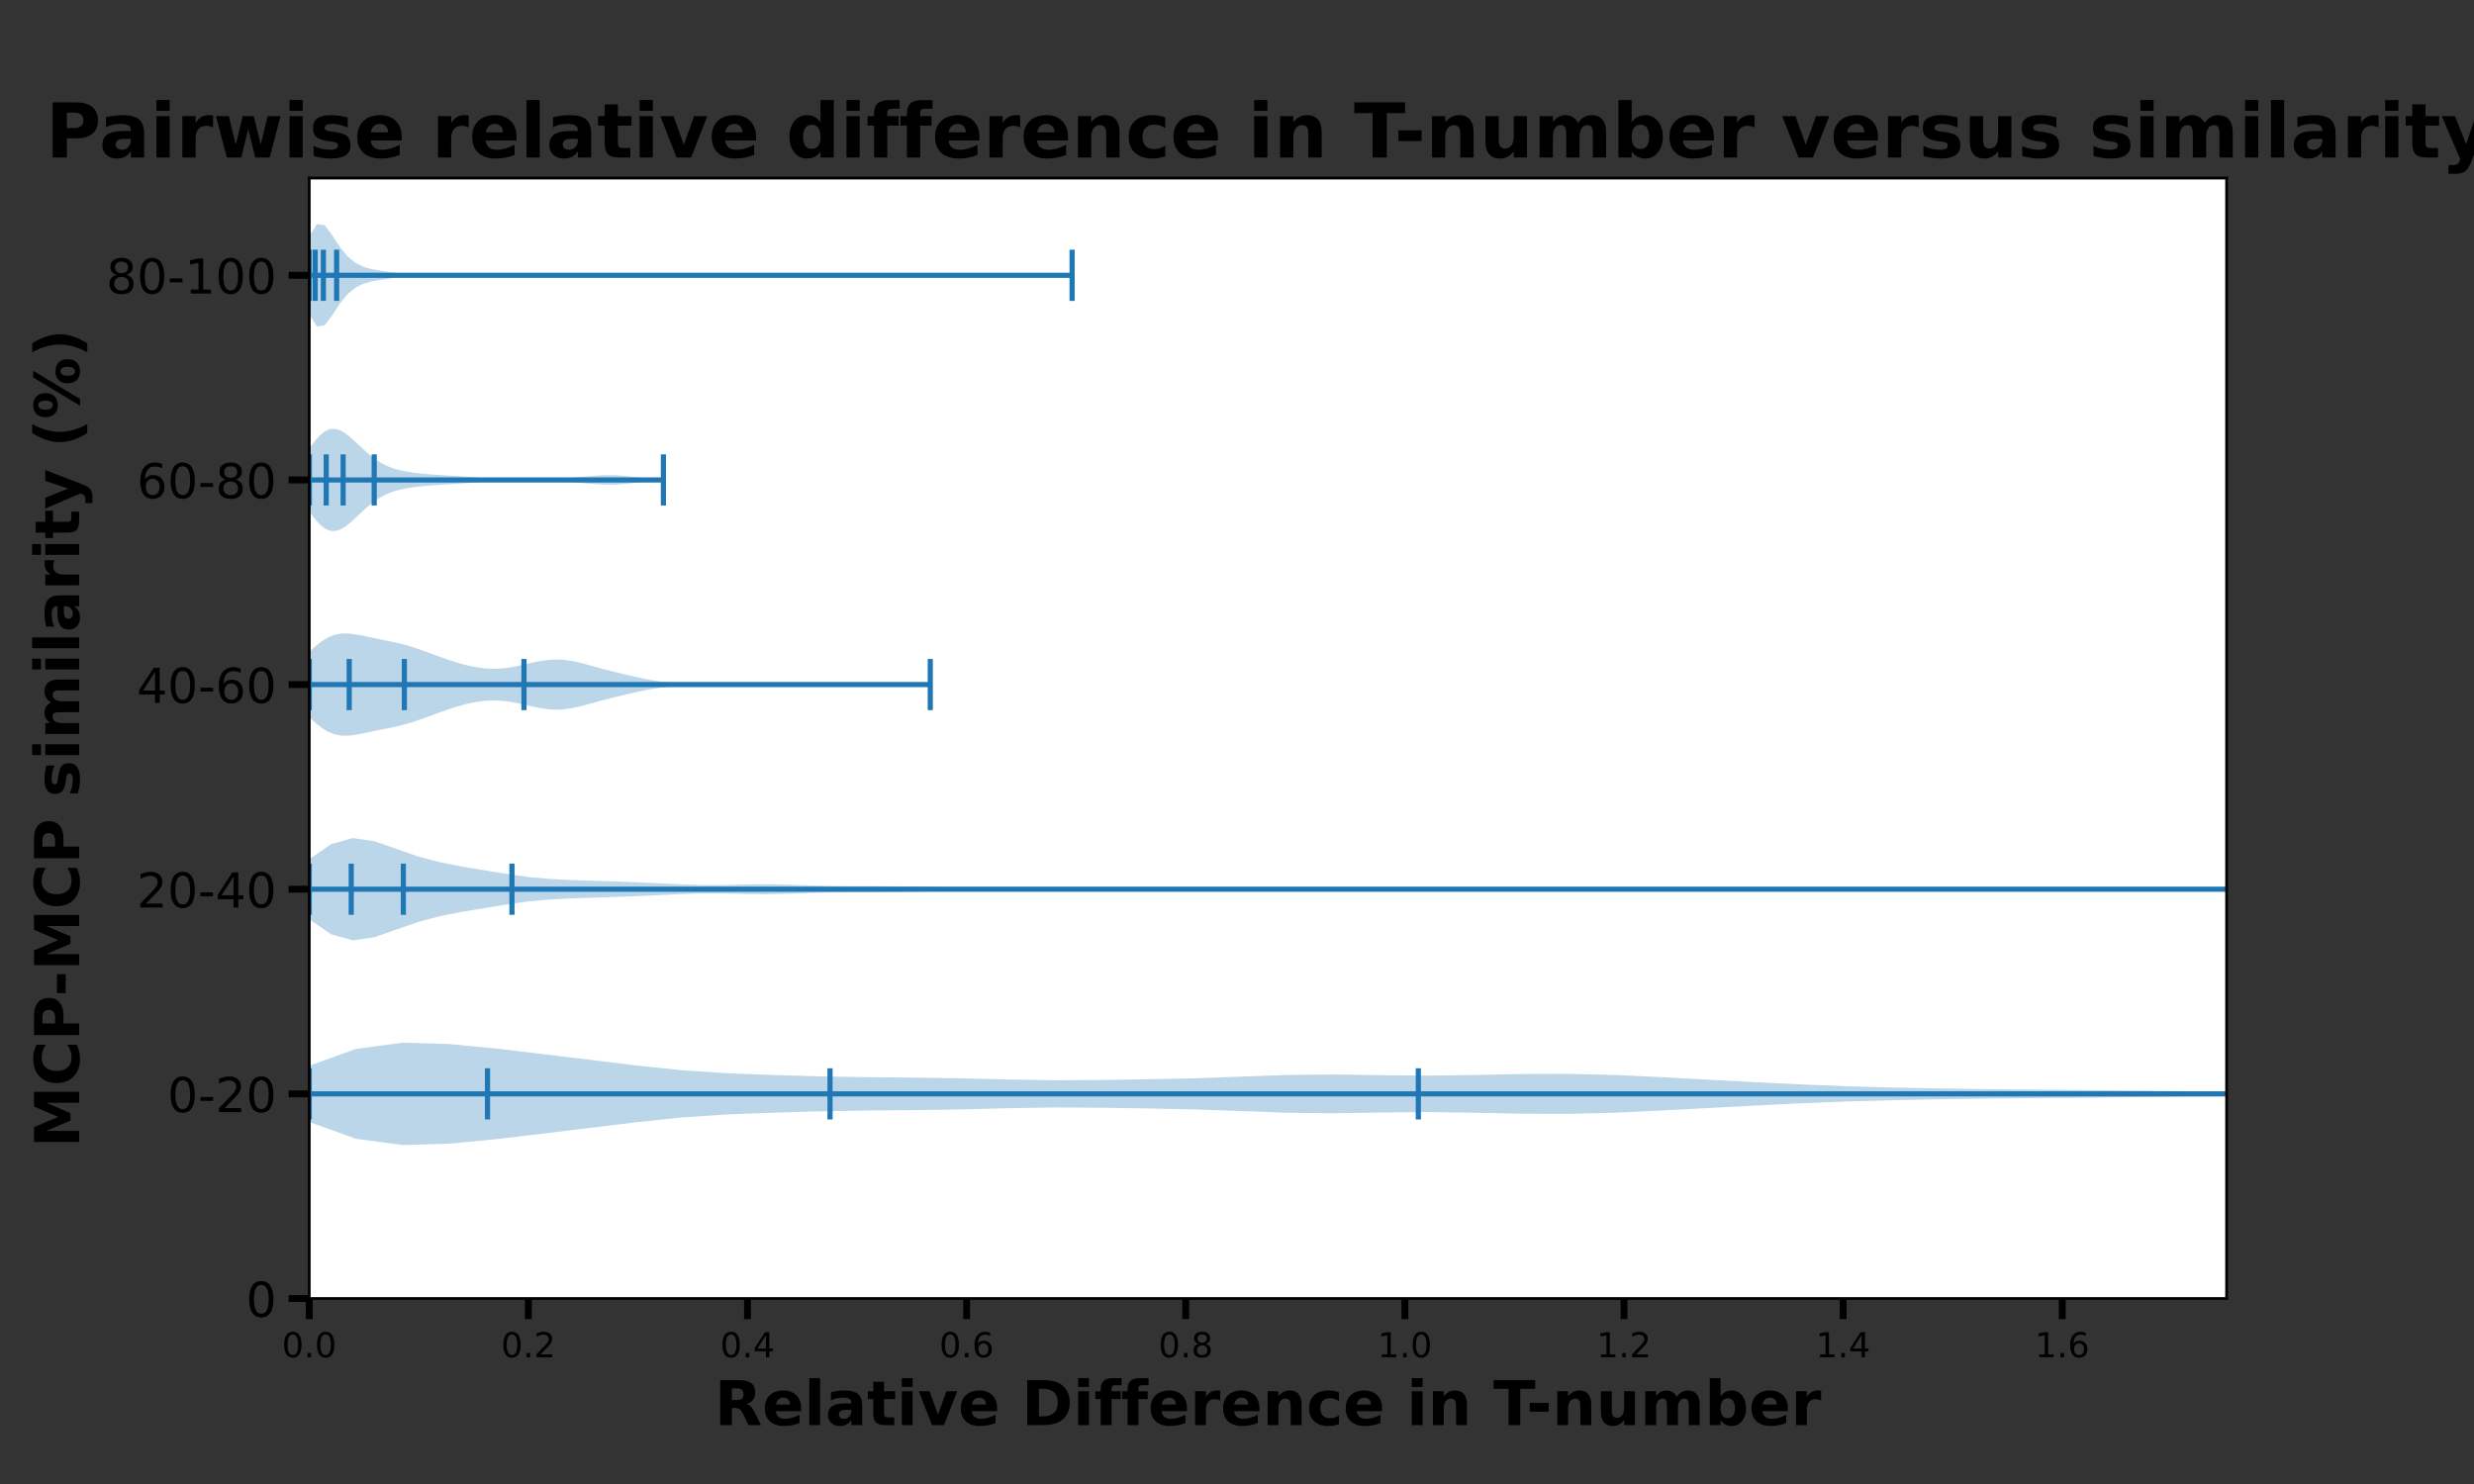 <?xml version="1.0" encoding="utf-8" standalone="no"?>
<!DOCTYPE svg PUBLIC "-//W3C//DTD SVG 1.1//EN"
  "http://www.w3.org/Graphics/SVG/1.1/DTD/svg11.dtd">
<!-- Created with matplotlib (https://matplotlib.org/) -->
<svg height="432pt" version="1.1" viewBox="0 0 720 432" width="720pt" xmlns="http://www.w3.org/2000/svg" xmlns:xlink="http://www.w3.org/1999/xlink">
 <rect x="0" y="0" width="720" height="432" fill="#333333" stroke="none"/>
 <defs>
  <style type="text/css">*{stroke-linecap:butt;stroke-linejoin:round;}</style>
 </defs>
 <g id="figure_1">
  <g id="patch_1">
   <path d="M 0 432 
L 720 432 
L 720 0 
L 0 0 
z
" style="fill:none;"/>
  </g>
  <g id="axes_1">
   <g id="patch_2">
    <path d="M 90 378 
L 648 378 
L 648 51.84 
L 90 51.84 
z
" style="fill:#ffffff;"/>
   </g>
   <g id="PolyCollection_1">
    <path clip-path="url(#p2b29852a5b)" d="M 90 310.245 
L 90 326.61 
L 103.574 331.499 
L 117.149 333.321 
L 130.723 332.931 
L 144.298 331.628 
L 157.872 330.018 
L 171.447 328.371 
L 185.021 326.706 
L 198.596 325.283 
L 212.17 324.392 
L 225.744 323.889 
L 239.319 323.501 
L 252.893 323.271 
L 266.468 323.159 
L 280.042 322.948 
L 293.617 322.601 
L 307.191 322.383 
L 320.766 322.468 
L 334.34 322.678 
L 347.914 322.967 
L 361.489 323.453 
L 375.063 323.941 
L 388.638 324.068 
L 402.212 323.854 
L 415.787 323.733 
L 429.361 323.933 
L 442.936 324.206 
L 456.51 324.243 
L 470.085 323.916 
L 483.659 323.286 
L 497.233 322.546 
L 510.808 321.833 
L 524.382 321.167 
L 537.957 320.626 
L 551.531 320.255 
L 565.106 319.993 
L 578.68 319.796 
L 592.255 319.661 
L 605.829 319.554 
L 619.403 319.409 
L 632.978 319.245 
L 646.552 319.119 
L 660.127 319.022 
L 673.701 318.924 
L 687.276 318.832 
L 700.85 318.773 
L 714.425 318.748 
L 727.999 318.731 
L 741.573 318.73 
L 755.148 318.761 
L 768.722 318.796 
L 782.297 318.806 
L 795.871 318.797 
L 809.446 318.783 
L 823.02 318.76 
L 836.595 318.719 
L 850.169 318.655 
L 863.743 318.585 
L 877.318 318.534 
L 890.892 318.506 
L 904.467 318.488 
L 918.041 318.469 
L 931.616 318.455 
L 945.19 318.452 
L 958.765 318.455 
L 972.339 318.461 
L 985.913 318.467 
L 999.488 318.469 
L 1013.062 318.467 
L 1026.637 318.461 
L 1040.211 318.457 
L 1053.786 318.458 
L 1067.36 318.456 
L 1080.935 318.45 
L 1094.509 318.441 
L 1108.084 318.434 
L 1121.658 318.432 
L 1135.232 318.432 
L 1148.807 318.432 
L 1162.381 318.431 
L 1175.956 318.43 
L 1189.53 318.429 
L 1203.105 318.428 
L 1216.679 318.429 
L 1230.254 318.43 
L 1243.828 318.431 
L 1257.402 318.429 
L 1270.977 318.428 
L 1284.551 318.428 
L 1298.126 318.429 
L 1311.7 318.431 
L 1325.275 318.434 
L 1338.849 318.437 
L 1352.424 318.436 
L 1365.998 318.434 
L 1379.572 318.431 
L 1393.147 318.43 
L 1406.721 318.429 
L 1420.296 318.429 
L 1433.87 318.429 
L 1433.87 318.426 
L 1433.87 318.426 
L 1420.296 318.426 
L 1406.721 318.426 
L 1393.147 318.425 
L 1379.572 318.423 
L 1365.998 318.421 
L 1352.424 318.419 
L 1338.849 318.418 
L 1325.275 318.42 
L 1311.7 318.424 
L 1298.126 318.426 
L 1284.551 318.427 
L 1270.977 318.427 
L 1257.402 318.426 
L 1243.828 318.424 
L 1230.254 318.425 
L 1216.679 318.426 
L 1203.105 318.426 
L 1189.53 318.426 
L 1175.956 318.425 
L 1162.381 318.423 
L 1148.807 318.423 
L 1135.232 318.423 
L 1121.658 318.423 
L 1108.084 318.42 
L 1094.509 318.414 
L 1080.935 318.405 
L 1067.36 318.399 
L 1053.786 318.397 
L 1040.211 318.398 
L 1026.637 318.394 
L 1013.062 318.388 
L 999.488 318.386 
L 985.913 318.388 
L 972.339 318.393 
L 958.765 318.4 
L 945.19 318.403 
L 931.616 318.4 
L 918.041 318.386 
L 904.467 318.367 
L 890.892 318.349 
L 877.318 318.321 
L 863.743 318.27 
L 850.169 318.2 
L 836.595 318.136 
L 823.02 318.094 
L 809.446 318.071 
L 795.871 318.058 
L 782.297 318.048 
L 768.722 318.059 
L 755.148 318.094 
L 741.573 318.125 
L 727.999 318.124 
L 714.425 318.107 
L 700.85 318.082 
L 687.276 318.023 
L 673.701 317.931 
L 660.127 317.833 
L 646.552 317.736 
L 632.978 317.61 
L 619.403 317.446 
L 605.829 317.301 
L 592.255 317.194 
L 578.68 317.059 
L 565.106 316.861 
L 551.531 316.6 
L 537.957 316.229 
L 524.382 315.688 
L 510.808 315.021 
L 497.233 314.309 
L 483.659 313.569 
L 470.085 312.939 
L 456.51 312.612 
L 442.936 312.649 
L 429.361 312.922 
L 415.787 313.121 
L 402.212 313.001 
L 388.638 312.787 
L 375.063 312.914 
L 361.489 313.402 
L 347.914 313.888 
L 334.34 314.177 
L 320.766 314.387 
L 307.191 314.472 
L 293.617 314.254 
L 280.042 313.907 
L 266.468 313.696 
L 252.893 313.584 
L 239.319 313.354 
L 225.744 312.965 
L 212.17 312.462 
L 198.596 311.572 
L 185.021 310.148 
L 171.447 308.484 
L 157.872 306.837 
L 144.298 305.227 
L 130.723 303.924 
L 117.149 303.534 
L 103.574 305.356 
L 90 310.245 
z
" style="fill:#1f77b4;fill-opacity:0.3;"/>
   </g>
   <g id="PolyCollection_2">
    <path clip-path="url(#p2b29852a5b)" d="M 90 250.112 
L 90 267.598 
L 96.348 271.965 
L 102.696 273.748 
L 109.044 272.804 
L 115.392 270.581 
L 121.74 268.374 
L 128.088 266.684 
L 134.436 265.449 
L 140.784 264.386 
L 147.133 263.344 
L 153.481 262.448 
L 159.829 261.857 
L 166.177 261.534 
L 172.525 261.322 
L 178.873 261.112 
L 185.221 260.872 
L 191.569 260.59 
L 197.917 260.282 
L 204.265 260.064 
L 210.613 260.075 
L 216.961 260.245 
L 223.309 260.313 
L 229.657 260.163 
L 236.005 259.939 
L 242.353 259.8 
L 248.702 259.757 
L 255.05 259.745 
L 261.398 259.688 
L 267.746 259.544 
L 274.094 259.37 
L 280.442 259.233 
L 286.79 259.13 
L 293.138 259.048 
L 299.486 258.994 
L 305.834 258.973 
L 312.182 258.984 
L 318.53 259.012 
L 324.878 259.028 
L 331.226 259.017 
L 337.574 258.999 
L 343.922 258.992 
L 350.27 258.992 
L 356.619 258.978 
L 362.967 258.949 
L 369.315 258.919 
L 375.663 258.899 
L 382.011 258.887 
L 388.359 258.877 
L 394.707 258.872 
L 401.055 258.876 
L 407.403 258.879 
L 413.751 258.876 
L 420.099 258.87 
L 426.447 258.869 
L 432.795 258.874 
L 439.143 258.876 
L 445.491 258.87 
L 451.839 258.862 
L 458.187 258.857 
L 464.536 258.855 
L 470.884 258.855 
L 477.232 258.855 
L 483.58 258.855 
L 489.928 258.855 
L 496.276 258.855 
L 502.624 258.855 
L 508.972 258.856 
L 515.32 258.858 
L 521.668 258.86 
L 528.016 258.86 
L 534.364 258.857 
L 540.712 258.856 
L 547.06 258.855 
L 553.408 258.855 
L 559.756 258.855 
L 566.105 258.855 
L 572.453 258.855 
L 578.801 258.855 
L 585.149 258.856 
L 591.497 258.859 
L 597.845 258.867 
L 604.193 258.874 
L 610.541 258.874 
L 616.889 258.868 
L 623.237 258.86 
L 629.585 258.856 
L 635.933 258.855 
L 642.281 258.855 
L 648.629 258.855 
L 654.977 258.855 
L 661.325 258.855 
L 667.673 258.855 
L 674.022 258.855 
L 680.37 258.855 
L 686.718 258.855 
L 693.066 258.855 
L 699.414 258.855 
L 705.762 258.857 
L 712.11 258.859 
L 718.458 258.86 
L 718.458 258.849 
L 718.458 258.849 
L 712.11 258.851 
L 705.762 258.853 
L 699.414 258.854 
L 693.066 258.855 
L 686.718 258.855 
L 680.37 258.855 
L 674.022 258.855 
L 667.673 258.855 
L 661.325 258.855 
L 654.977 258.855 
L 648.629 258.855 
L 642.281 258.855 
L 635.933 258.855 
L 629.585 258.853 
L 623.237 258.849 
L 616.889 258.842 
L 610.541 258.836 
L 604.193 258.836 
L 597.845 258.843 
L 591.497 258.85 
L 585.149 258.854 
L 578.801 258.855 
L 572.453 258.855 
L 566.105 258.855 
L 559.756 258.855 
L 553.408 258.855 
L 547.06 258.855 
L 540.712 258.854 
L 534.364 258.852 
L 528.016 258.85 
L 521.668 258.849 
L 515.32 258.851 
L 508.972 258.853 
L 502.624 258.854 
L 496.276 258.855 
L 489.928 258.855 
L 483.58 258.855 
L 477.232 258.855 
L 470.884 258.855 
L 464.536 258.854 
L 458.187 258.853 
L 451.839 258.848 
L 445.491 258.84 
L 439.143 258.834 
L 432.795 258.836 
L 426.447 258.84 
L 420.099 258.839 
L 413.751 258.833 
L 407.403 258.83 
L 401.055 258.834 
L 394.707 258.837 
L 388.359 258.832 
L 382.011 258.823 
L 375.663 258.81 
L 369.315 258.79 
L 362.967 258.761 
L 356.619 258.731 
L 350.27 258.717 
L 343.922 258.717 
L 337.574 258.711 
L 331.226 258.692 
L 324.878 258.682 
L 318.53 258.697 
L 312.182 258.725 
L 305.834 258.737 
L 299.486 258.715 
L 293.138 258.661 
L 286.79 258.58 
L 280.442 258.476 
L 274.094 258.34 
L 267.746 258.165 
L 261.398 258.022 
L 255.05 257.965 
L 248.702 257.952 
L 242.353 257.91 
L 236.005 257.771 
L 229.657 257.547 
L 223.309 257.396 
L 216.961 257.465 
L 210.613 257.634 
L 204.265 257.645 
L 197.917 257.427 
L 191.569 257.119 
L 185.221 256.838 
L 178.873 256.598 
L 172.525 256.388 
L 166.177 256.175 
L 159.829 255.853 
L 153.481 255.261 
L 147.133 254.365 
L 140.784 253.324 
L 134.436 252.261 
L 128.088 251.025 
L 121.74 249.336 
L 115.392 247.128 
L 109.044 244.905 
L 102.696 243.962 
L 96.348 245.745 
L 90 250.112 
z
" style="fill:#1f77b4;fill-opacity:0.3;"/>
   </g>
   <g id="PolyCollection_3">
    <path clip-path="url(#p2b29852a5b)" d="M 90.017 189.779 
L 90.017 208.785 
L 91.843 210.469 
L 93.668 211.913 
L 95.494 213.021 
L 97.319 213.752 
L 99.144 214.118 
L 100.97 214.175 
L 102.795 214.007 
L 104.621 213.699 
L 106.446 213.326 
L 108.272 212.938 
L 110.097 212.56 
L 111.922 212.192 
L 113.748 211.817 
L 115.573 211.414 
L 117.399 210.96 
L 119.224 210.446 
L 121.05 209.871 
L 122.875 209.245 
L 124.7 208.586 
L 126.526 207.913 
L 128.351 207.246 
L 130.177 206.602 
L 132.002 205.998 
L 133.828 205.447 
L 135.653 204.961 
L 137.479 204.552 
L 139.304 204.23 
L 141.129 204.009 
L 142.955 203.9 
L 144.78 203.91 
L 146.606 204.042 
L 148.431 204.285 
L 150.257 204.62 
L 152.082 205.017 
L 153.907 205.437 
L 155.733 205.839 
L 157.558 206.183 
L 159.384 206.433 
L 161.209 206.561 
L 163.035 206.548 
L 164.86 206.391 
L 166.685 206.101 
L 168.511 205.704 
L 170.336 205.236 
L 172.162 204.733 
L 173.987 204.228 
L 175.813 203.739 
L 177.638 203.27 
L 179.463 202.82 
L 181.289 202.381 
L 183.114 201.951 
L 184.94 201.534 
L 186.765 201.139 
L 188.591 200.778 
L 190.416 200.461 
L 192.241 200.193 
L 194.067 199.977 
L 195.892 199.807 
L 197.718 199.677 
L 199.543 199.579 
L 201.369 199.506 
L 203.194 199.45 
L 205.019 199.408 
L 206.845 199.374 
L 208.67 199.348 
L 210.496 199.328 
L 212.321 199.314 
L 214.147 199.305 
L 215.972 199.302 
L 217.797 199.306 
L 219.623 199.316 
L 221.448 199.334 
L 223.274 199.362 
L 225.099 199.398 
L 226.925 199.443 
L 228.75 199.495 
L 230.575 199.548 
L 232.401 199.6 
L 234.226 199.646 
L 236.052 199.681 
L 237.877 199.704 
L 239.703 199.712 
L 241.528 199.706 
L 243.353 199.685 
L 245.179 199.652 
L 247.004 199.611 
L 248.83 199.563 
L 250.655 199.514 
L 252.481 199.468 
L 254.306 199.428 
L 256.132 199.396 
L 257.957 199.372 
L 259.782 199.356 
L 261.608 199.347 
L 263.433 199.341 
L 265.259 199.337 
L 267.084 199.334 
L 268.91 199.33 
L 270.735 199.326 
L 270.735 199.238 
L 270.735 199.238 
L 268.91 199.234 
L 267.084 199.231 
L 265.259 199.228 
L 263.433 199.224 
L 261.608 199.218 
L 259.782 199.208 
L 257.957 199.192 
L 256.132 199.169 
L 254.306 199.137 
L 252.481 199.097 
L 250.655 199.05 
L 248.83 199.001 
L 247.004 198.954 
L 245.179 198.912 
L 243.353 198.879 
L 241.528 198.859 
L 239.703 198.852 
L 237.877 198.86 
L 236.052 198.883 
L 234.226 198.918 
L 232.401 198.964 
L 230.575 199.016 
L 228.75 199.07 
L 226.925 199.121 
L 225.099 199.166 
L 223.274 199.203 
L 221.448 199.23 
L 219.623 199.248 
L 217.797 199.259 
L 215.972 199.262 
L 214.147 199.259 
L 212.321 199.251 
L 210.496 199.236 
L 208.67 199.217 
L 206.845 199.19 
L 205.019 199.157 
L 203.194 199.114 
L 201.369 199.059 
L 199.543 198.985 
L 197.718 198.888 
L 195.892 198.758 
L 194.067 198.588 
L 192.241 198.371 
L 190.416 198.104 
L 188.591 197.787 
L 186.765 197.426 
L 184.94 197.031 
L 183.114 196.614 
L 181.289 196.184 
L 179.463 195.745 
L 177.638 195.294 
L 175.813 194.826 
L 173.987 194.336 
L 172.162 193.831 
L 170.336 193.329 
L 168.511 192.86 
L 166.685 192.463 
L 164.86 192.173 
L 163.035 192.016 
L 161.209 192.003 
L 159.384 192.131 
L 157.558 192.381 
L 155.733 192.725 
L 153.907 193.127 
L 152.082 193.547 
L 150.257 193.944 
L 148.431 194.279 
L 146.606 194.523 
L 144.78 194.654 
L 142.955 194.664 
L 141.129 194.555 
L 139.304 194.334 
L 137.479 194.013 
L 135.653 193.603 
L 133.828 193.117 
L 132.002 192.566 
L 130.177 191.962 
L 128.351 191.319 
L 126.526 190.652 
L 124.7 189.978 
L 122.875 189.319 
L 121.05 188.693 
L 119.224 188.118 
L 117.399 187.604 
L 115.573 187.151 
L 113.748 186.747 
L 111.922 186.373 
L 110.097 186.004 
L 108.272 185.626 
L 106.446 185.238 
L 104.621 184.865 
L 102.795 184.557 
L 100.97 184.389 
L 99.144 184.447 
L 97.319 184.813 
L 95.494 185.543 
L 93.668 186.651 
L 91.843 188.095 
L 90.017 189.779 
z
" style="fill:#1f77b4;fill-opacity:0.3;"/>
   </g>
   <g id="PolyCollection_4">
    <path clip-path="url(#p2b29852a5b)" d="M 90.027 130.531 
L 90.027 148.889 
L 91.068 150.286 
L 92.108 151.577 
L 93.149 152.694 
L 94.19 153.583 
L 95.231 154.206 
L 96.272 154.545 
L 97.313 154.603 
L 98.353 154.395 
L 99.394 153.954 
L 100.435 153.319 
L 101.476 152.532 
L 102.517 151.64 
L 103.558 150.683 
L 104.598 149.7 
L 105.639 148.725 
L 106.68 147.785 
L 107.721 146.901 
L 108.762 146.087 
L 109.803 145.355 
L 110.843 144.709 
L 111.884 144.148 
L 112.925 143.668 
L 113.966 143.262 
L 115.007 142.921 
L 116.048 142.634 
L 117.088 142.392 
L 118.129 142.186 
L 119.17 142.009 
L 120.211 141.854 
L 121.252 141.719 
L 122.293 141.598 
L 123.333 141.492 
L 124.374 141.397 
L 125.415 141.313 
L 126.456 141.238 
L 127.497 141.171 
L 128.538 141.11 
L 129.578 141.052 
L 130.619 140.993 
L 131.66 140.932 
L 132.701 140.867 
L 133.742 140.795 
L 134.783 140.719 
L 135.823 140.639 
L 136.864 140.559 
L 137.905 140.48 
L 138.946 140.405 
L 139.987 140.336 
L 141.028 140.274 
L 142.068 140.219 
L 143.109 140.171 
L 144.15 140.129 
L 145.191 140.093 
L 146.232 140.061 
L 147.273 140.036 
L 148.313 140.015 
L 149.354 140 
L 150.395 139.99 
L 151.436 139.984 
L 152.477 139.981 
L 153.518 139.983 
L 154.558 139.987 
L 155.599 139.994 
L 156.64 140.005 
L 157.681 140.019 
L 158.722 140.04 
L 159.763 140.066 
L 160.803 140.099 
L 161.844 140.139 
L 162.885 140.186 
L 163.926 140.241 
L 164.967 140.302 
L 166.008 140.369 
L 167.048 140.441 
L 168.089 140.518 
L 169.13 140.599 
L 170.171 140.682 
L 171.212 140.766 
L 172.253 140.849 
L 173.293 140.927 
L 174.334 140.996 
L 175.375 141.052 
L 176.416 141.088 
L 177.457 141.102 
L 178.498 141.09 
L 179.538 141.051 
L 180.579 140.985 
L 181.62 140.898 
L 182.661 140.793 
L 183.702 140.679 
L 184.743 140.561 
L 185.783 140.446 
L 186.824 140.338 
L 187.865 140.241 
L 188.906 140.155 
L 189.947 140.08 
L 190.988 140.016 
L 192.028 139.96 
L 193.069 139.913 
L 193.069 139.506 
L 193.069 139.506 
L 192.028 139.459 
L 190.988 139.404 
L 189.947 139.339 
L 188.906 139.265 
L 187.865 139.179 
L 186.824 139.081 
L 185.783 138.973 
L 184.743 138.858 
L 183.702 138.74 
L 182.661 138.626 
L 181.62 138.522 
L 180.579 138.434 
L 179.538 138.369 
L 178.498 138.329 
L 177.457 138.317 
L 176.416 138.331 
L 175.375 138.368 
L 174.334 138.423 
L 173.293 138.492 
L 172.253 138.57 
L 171.212 138.653 
L 170.171 138.737 
L 169.13 138.821 
L 168.089 138.901 
L 167.048 138.978 
L 166.008 139.05 
L 164.967 139.117 
L 163.926 139.179 
L 162.885 139.233 
L 161.844 139.281 
L 160.803 139.321 
L 159.763 139.354 
L 158.722 139.38 
L 157.681 139.4 
L 156.64 139.415 
L 155.599 139.425 
L 154.558 139.432 
L 153.518 139.437 
L 152.477 139.438 
L 151.436 139.436 
L 150.395 139.43 
L 149.354 139.419 
L 148.313 139.404 
L 147.273 139.383 
L 146.232 139.358 
L 145.191 139.327 
L 144.15 139.29 
L 143.109 139.248 
L 142.068 139.2 
L 141.028 139.145 
L 139.987 139.083 
L 138.946 139.014 
L 137.905 138.939 
L 136.864 138.86 
L 135.823 138.78 
L 134.783 138.7 
L 133.742 138.624 
L 132.701 138.553 
L 131.66 138.487 
L 130.619 138.426 
L 129.578 138.368 
L 128.538 138.309 
L 127.497 138.248 
L 126.456 138.181 
L 125.415 138.106 
L 124.374 138.022 
L 123.333 137.928 
L 122.293 137.821 
L 121.252 137.701 
L 120.211 137.565 
L 119.17 137.411 
L 118.129 137.233 
L 117.088 137.027 
L 116.048 136.785 
L 115.007 136.499 
L 113.966 136.157 
L 112.925 135.751 
L 111.884 135.271 
L 110.843 134.71 
L 109.803 134.064 
L 108.762 133.332 
L 107.721 132.519 
L 106.68 131.634 
L 105.639 130.694 
L 104.598 129.719 
L 103.558 128.736 
L 102.517 127.78 
L 101.476 126.887 
L 100.435 126.1 
L 99.394 125.465 
L 98.353 125.024 
L 97.313 124.816 
L 96.272 124.874 
L 95.231 125.213 
L 94.19 125.837 
L 93.149 126.725 
L 92.108 127.842 
L 91.068 129.133 
L 90.027 130.531 
z
" style="fill:#1f77b4;fill-opacity:0.3;"/>
   </g>
   <g id="PolyCollection_5">
    <path clip-path="url(#p2b29852a5b)" d="M 90 68.743 
L 90 91.531 
L 92.243 95.03 
L 94.485 94.719 
L 96.728 91.711 
L 98.97 88.267 
L 101.213 85.573 
L 103.455 83.746 
L 105.698 82.617 
L 107.94 81.979 
L 110.183 81.574 
L 112.425 81.224 
L 114.668 80.897 
L 116.911 80.62 
L 119.153 80.421 
L 121.396 80.307 
L 123.638 80.253 
L 125.881 80.219 
L 128.123 80.19 
L 130.366 80.175 
L 132.608 80.178 
L 134.851 80.186 
L 137.094 80.184 
L 139.336 80.172 
L 141.579 80.156 
L 143.821 80.145 
L 146.064 80.139 
L 148.306 80.137 
L 150.549 80.137 
L 152.791 80.137 
L 155.034 80.137 
L 157.276 80.137 
L 159.519 80.137 
L 161.762 80.137 
L 164.004 80.137 
L 166.247 80.137 
L 168.489 80.137 
L 170.732 80.137 
L 172.974 80.137 
L 175.217 80.137 
L 177.459 80.137 
L 179.702 80.137 
L 181.945 80.137 
L 184.187 80.137 
L 186.43 80.137 
L 188.672 80.137 
L 190.915 80.137 
L 193.157 80.137 
L 195.4 80.137 
L 197.642 80.137 
L 199.885 80.137 
L 202.127 80.137 
L 204.37 80.137 
L 206.613 80.137 
L 208.855 80.137 
L 211.098 80.137 
L 213.34 80.137 
L 215.583 80.137 
L 217.825 80.137 
L 220.068 80.137 
L 222.31 80.137 
L 224.553 80.137 
L 226.796 80.137 
L 229.038 80.137 
L 231.281 80.137 
L 233.523 80.137 
L 235.766 80.137 
L 238.008 80.139 
L 240.251 80.143 
L 242.493 80.15 
L 244.736 80.152 
L 246.978 80.149 
L 249.221 80.142 
L 251.464 80.139 
L 253.706 80.137 
L 255.949 80.137 
L 258.191 80.137 
L 260.434 80.137 
L 262.676 80.137 
L 264.919 80.137 
L 267.161 80.137 
L 269.404 80.137 
L 271.646 80.137 
L 273.889 80.137 
L 276.132 80.137 
L 278.374 80.137 
L 280.617 80.137 
L 282.859 80.137 
L 285.102 80.137 
L 287.344 80.137 
L 289.587 80.137 
L 291.829 80.137 
L 294.072 80.137 
L 296.315 80.137 
L 298.557 80.138 
L 300.8 80.14 
L 303.042 80.148 
L 305.285 80.163 
L 307.527 80.184 
L 309.77 80.201 
L 312.012 80.2 
L 312.012 80.074 
L 312.012 80.074 
L 309.77 80.073 
L 307.527 80.09 
L 305.285 80.111 
L 303.042 80.126 
L 300.8 80.134 
L 298.557 80.136 
L 296.315 80.137 
L 294.072 80.137 
L 291.829 80.137 
L 289.587 80.137 
L 287.344 80.137 
L 285.102 80.137 
L 282.859 80.137 
L 280.617 80.137 
L 278.374 80.137 
L 276.132 80.137 
L 273.889 80.137 
L 271.646 80.137 
L 269.404 80.137 
L 267.161 80.137 
L 264.919 80.137 
L 262.676 80.137 
L 260.434 80.137 
L 258.191 80.137 
L 255.949 80.137 
L 253.706 80.137 
L 251.464 80.135 
L 249.221 80.132 
L 246.978 80.125 
L 244.736 80.122 
L 242.493 80.124 
L 240.251 80.131 
L 238.008 80.135 
L 235.766 80.137 
L 233.523 80.137 
L 231.281 80.137 
L 229.038 80.137 
L 226.796 80.137 
L 224.553 80.137 
L 222.31 80.137 
L 220.068 80.137 
L 217.825 80.137 
L 215.583 80.137 
L 213.34 80.137 
L 211.098 80.137 
L 208.855 80.137 
L 206.613 80.137 
L 204.37 80.137 
L 202.127 80.137 
L 199.885 80.137 
L 197.642 80.137 
L 195.4 80.137 
L 193.157 80.137 
L 190.915 80.137 
L 188.672 80.137 
L 186.43 80.137 
L 184.187 80.137 
L 181.945 80.137 
L 179.702 80.137 
L 177.459 80.137 
L 175.217 80.137 
L 172.974 80.137 
L 170.732 80.137 
L 168.489 80.137 
L 166.247 80.137 
L 164.004 80.137 
L 161.762 80.137 
L 159.519 80.137 
L 157.276 80.137 
L 155.034 80.137 
L 152.791 80.137 
L 150.549 80.137 
L 148.306 80.137 
L 146.064 80.135 
L 143.821 80.129 
L 141.579 80.118 
L 139.336 80.102 
L 137.094 80.09 
L 134.851 80.088 
L 132.608 80.095 
L 130.366 80.099 
L 128.123 80.084 
L 125.881 80.055 
L 123.638 80.021 
L 121.396 79.967 
L 119.153 79.852 
L 116.911 79.654 
L 114.668 79.377 
L 112.425 79.05 
L 110.183 78.7 
L 107.94 78.295 
L 105.698 77.657 
L 103.455 76.528 
L 101.213 74.701 
L 98.97 72.007 
L 96.728 68.563 
L 94.485 65.555 
L 92.243 65.244 
L 90 68.743 
z
" style="fill:#1f77b4;fill-opacity:0.3;"/>
   </g>
   <g id="matplotlib.axis_1">
    <g id="xtick_1">
     <g id="line2d_1">
      <defs>
       <path d="M 0 0 
L 0 6 
" id="m2ec7b5493f" style="stroke:#000000;stroke-width:2;"/>
      </defs>
      <g>
       <use style="stroke:#000000;stroke-width:2;" x="90" xlink:href="#m2ec7b5493f" y="378"/>
      </g>
     </g>
     <g id="text_1">
      <!-- 0.0 -->
      <g transform="translate(82.048 395.098)scale(0.1 -0.1)">
       <defs>
        <path d="M 31.781 66.406 
Q 24.172 66.406 20.328 58.906 
Q 16.5 51.422 16.5 36.375 
Q 16.5 21.391 20.328 13.891 
Q 24.172 6.391 31.781 6.391 
Q 39.453 6.391 43.281 13.891 
Q 47.125 21.391 47.125 36.375 
Q 47.125 51.422 43.281 58.906 
Q 39.453 66.406 31.781 66.406 
z
M 31.781 74.219 
Q 44.047 74.219 50.516 64.516 
Q 56.984 54.828 56.984 36.375 
Q 56.984 17.969 50.516 8.266 
Q 44.047 -1.422 31.781 -1.422 
Q 19.531 -1.422 13.062 8.266 
Q 6.594 17.969 6.594 36.375 
Q 6.594 54.828 13.062 64.516 
Q 19.531 74.219 31.781 74.219 
z
" id="DejaVuSans-48"/>
        <path d="M 10.688 12.406 
L 21 12.406 
L 21 0 
L 10.688 0 
z
" id="DejaVuSans-46"/>
       </defs>
       <use xlink:href="#DejaVuSans-48"/>
       <use x="63.623" xlink:href="#DejaVuSans-46"/>
       <use x="95.41" xlink:href="#DejaVuSans-48"/>
      </g>
     </g>
    </g>
    <g id="xtick_2">
     <g id="line2d_2">
      <g>
       <use style="stroke:#000000;stroke-width:2;" x="153.771" xlink:href="#m2ec7b5493f" y="378"/>
      </g>
     </g>
     <g id="text_2">
      <!-- 0.2 -->
      <g transform="translate(145.82 395.098)scale(0.1 -0.1)">
       <defs>
        <path d="M 19.188 8.297 
L 53.609 8.297 
L 53.609 0 
L 7.328 0 
L 7.328 8.297 
Q 12.938 14.109 22.625 23.891 
Q 32.328 33.688 34.812 36.531 
Q 39.547 41.844 41.422 45.531 
Q 43.312 49.219 43.312 52.781 
Q 43.312 58.594 39.234 62.25 
Q 35.156 65.922 28.609 65.922 
Q 23.969 65.922 18.812 64.312 
Q 13.672 62.703 7.812 59.422 
L 7.812 69.391 
Q 13.766 71.781 18.938 73 
Q 24.125 74.219 28.422 74.219 
Q 39.75 74.219 46.484 68.547 
Q 53.219 62.891 53.219 53.422 
Q 53.219 48.922 51.531 44.891 
Q 49.859 40.875 45.406 35.406 
Q 44.188 33.984 37.641 27.219 
Q 31.109 20.453 19.188 8.297 
z
" id="DejaVuSans-50"/>
       </defs>
       <use xlink:href="#DejaVuSans-48"/>
       <use x="63.623" xlink:href="#DejaVuSans-46"/>
       <use x="95.41" xlink:href="#DejaVuSans-50"/>
      </g>
     </g>
    </g>
    <g id="xtick_3">
     <g id="line2d_3">
      <g>
       <use style="stroke:#000000;stroke-width:2;" x="217.543" xlink:href="#m2ec7b5493f" y="378"/>
      </g>
     </g>
     <g id="text_3">
      <!-- 0.4 -->
      <g transform="translate(209.591 395.098)scale(0.1 -0.1)">
       <defs>
        <path d="M 37.797 64.312 
L 12.891 25.391 
L 37.797 25.391 
z
M 35.203 72.906 
L 47.609 72.906 
L 47.609 25.391 
L 58.016 25.391 
L 58.016 17.188 
L 47.609 17.188 
L 47.609 0 
L 37.797 0 
L 37.797 17.188 
L 4.891 17.188 
L 4.891 26.703 
z
" id="DejaVuSans-52"/>
       </defs>
       <use xlink:href="#DejaVuSans-48"/>
       <use x="63.623" xlink:href="#DejaVuSans-46"/>
       <use x="95.41" xlink:href="#DejaVuSans-52"/>
      </g>
     </g>
    </g>
    <g id="xtick_4">
     <g id="line2d_4">
      <g>
       <use style="stroke:#000000;stroke-width:2;" x="281.314" xlink:href="#m2ec7b5493f" y="378"/>
      </g>
     </g>
     <g id="text_4">
      <!-- 0.6 -->
      <g transform="translate(273.363 395.098)scale(0.1 -0.1)">
       <defs>
        <path d="M 33.016 40.375 
Q 26.375 40.375 22.484 35.828 
Q 18.609 31.297 18.609 23.391 
Q 18.609 15.531 22.484 10.953 
Q 26.375 6.391 33.016 6.391 
Q 39.656 6.391 43.531 10.953 
Q 47.406 15.531 47.406 23.391 
Q 47.406 31.297 43.531 35.828 
Q 39.656 40.375 33.016 40.375 
z
M 52.594 71.297 
L 52.594 62.312 
Q 48.875 64.062 45.094 64.984 
Q 41.312 65.922 37.594 65.922 
Q 27.828 65.922 22.672 59.328 
Q 17.531 52.734 16.797 39.406 
Q 19.672 43.656 24.016 45.922 
Q 28.375 48.188 33.594 48.188 
Q 44.578 48.188 50.953 41.516 
Q 57.328 34.859 57.328 23.391 
Q 57.328 12.156 50.688 5.359 
Q 44.047 -1.422 33.016 -1.422 
Q 20.359 -1.422 13.672 8.266 
Q 6.984 17.969 6.984 36.375 
Q 6.984 53.656 15.188 63.938 
Q 23.391 74.219 37.203 74.219 
Q 40.922 74.219 44.703 73.484 
Q 48.484 72.75 52.594 71.297 
z
" id="DejaVuSans-54"/>
       </defs>
       <use xlink:href="#DejaVuSans-48"/>
       <use x="63.623" xlink:href="#DejaVuSans-46"/>
       <use x="95.41" xlink:href="#DejaVuSans-54"/>
      </g>
     </g>
    </g>
    <g id="xtick_5">
     <g id="line2d_5">
      <g>
       <use style="stroke:#000000;stroke-width:2;" x="345.086" xlink:href="#m2ec7b5493f" y="378"/>
      </g>
     </g>
     <g id="text_5">
      <!-- 0.8 -->
      <g transform="translate(337.134 395.098)scale(0.1 -0.1)">
       <defs>
        <path d="M 31.781 34.625 
Q 24.75 34.625 20.719 30.859 
Q 16.703 27.094 16.703 20.516 
Q 16.703 13.922 20.719 10.156 
Q 24.75 6.391 31.781 6.391 
Q 38.812 6.391 42.859 10.172 
Q 46.922 13.969 46.922 20.516 
Q 46.922 27.094 42.891 30.859 
Q 38.875 34.625 31.781 34.625 
z
M 21.922 38.812 
Q 15.578 40.375 12.031 44.719 
Q 8.5 49.078 8.5 55.328 
Q 8.5 64.062 14.719 69.141 
Q 20.953 74.219 31.781 74.219 
Q 42.672 74.219 48.875 69.141 
Q 55.078 64.062 55.078 55.328 
Q 55.078 49.078 51.531 44.719 
Q 48 40.375 41.703 38.812 
Q 48.828 37.156 52.797 32.312 
Q 56.781 27.484 56.781 20.516 
Q 56.781 9.906 50.312 4.234 
Q 43.844 -1.422 31.781 -1.422 
Q 19.734 -1.422 13.25 4.234 
Q 6.781 9.906 6.781 20.516 
Q 6.781 27.484 10.781 32.312 
Q 14.797 37.156 21.922 38.812 
z
M 18.312 54.391 
Q 18.312 48.734 21.844 45.562 
Q 25.391 42.391 31.781 42.391 
Q 38.141 42.391 41.719 45.562 
Q 45.312 48.734 45.312 54.391 
Q 45.312 60.062 41.719 63.234 
Q 38.141 66.406 31.781 66.406 
Q 25.391 66.406 21.844 63.234 
Q 18.312 60.062 18.312 54.391 
z
" id="DejaVuSans-56"/>
       </defs>
       <use xlink:href="#DejaVuSans-48"/>
       <use x="63.623" xlink:href="#DejaVuSans-46"/>
       <use x="95.41" xlink:href="#DejaVuSans-56"/>
      </g>
     </g>
    </g>
    <g id="xtick_6">
     <g id="line2d_6">
      <g>
       <use style="stroke:#000000;stroke-width:2;" x="408.857" xlink:href="#m2ec7b5493f" y="378"/>
      </g>
     </g>
     <g id="text_6">
      <!-- 1.0 -->
      <g transform="translate(400.906 395.098)scale(0.1 -0.1)">
       <defs>
        <path d="M 12.406 8.297 
L 28.516 8.297 
L 28.516 63.922 
L 10.984 60.406 
L 10.984 69.391 
L 28.422 72.906 
L 38.281 72.906 
L 38.281 8.297 
L 54.391 8.297 
L 54.391 0 
L 12.406 0 
z
" id="DejaVuSans-49"/>
       </defs>
       <use xlink:href="#DejaVuSans-49"/>
       <use x="63.623" xlink:href="#DejaVuSans-46"/>
       <use x="95.41" xlink:href="#DejaVuSans-48"/>
      </g>
     </g>
    </g>
    <g id="xtick_7">
     <g id="line2d_7">
      <g>
       <use style="stroke:#000000;stroke-width:2;" x="472.629" xlink:href="#m2ec7b5493f" y="378"/>
      </g>
     </g>
     <g id="text_7">
      <!-- 1.2 -->
      <g transform="translate(464.677 395.098)scale(0.1 -0.1)">
       <use xlink:href="#DejaVuSans-49"/>
       <use x="63.623" xlink:href="#DejaVuSans-46"/>
       <use x="95.41" xlink:href="#DejaVuSans-50"/>
      </g>
     </g>
    </g>
    <g id="xtick_8">
     <g id="line2d_8">
      <g>
       <use style="stroke:#000000;stroke-width:2;" x="536.4" xlink:href="#m2ec7b5493f" y="378"/>
      </g>
     </g>
     <g id="text_8">
      <!-- 1.4 -->
      <g transform="translate(528.448 395.098)scale(0.1 -0.1)">
       <use xlink:href="#DejaVuSans-49"/>
       <use x="63.623" xlink:href="#DejaVuSans-46"/>
       <use x="95.41" xlink:href="#DejaVuSans-52"/>
      </g>
     </g>
    </g>
    <g id="xtick_9">
     <g id="line2d_9">
      <g>
       <use style="stroke:#000000;stroke-width:2;" x="600.171" xlink:href="#m2ec7b5493f" y="378"/>
      </g>
     </g>
     <g id="text_9">
      <!-- 1.6 -->
      <g transform="translate(592.22 395.098)scale(0.1 -0.1)">
       <use xlink:href="#DejaVuSans-49"/>
       <use x="63.623" xlink:href="#DejaVuSans-46"/>
       <use x="95.41" xlink:href="#DejaVuSans-54"/>
      </g>
     </g>
    </g>
    <g id="text_10">
     <!-- Relative Difference in T-number -->
     <g transform="translate(207.952 414.855)scale(0.18 -0.18)">
      <defs>
       <path d="M 35.891 40.578 
Q 41.797 40.578 44.359 42.766 
Q 46.922 44.969 46.922 50 
Q 46.922 54.984 44.359 57.125 
Q 41.797 59.281 35.891 59.281 
L 27.984 59.281 
L 27.984 40.578 
z
M 27.984 27.594 
L 27.984 0 
L 9.188 0 
L 9.188 72.906 
L 37.891 72.906 
Q 52.297 72.906 59 68.062 
Q 65.719 63.234 65.719 52.781 
Q 65.719 45.562 62.219 40.922 
Q 58.734 36.281 51.703 34.078 
Q 55.562 33.203 58.609 30.094 
Q 61.672 27 64.797 20.703 
L 75 0 
L 54.984 0 
L 46.094 18.109 
Q 43.406 23.578 40.641 25.578 
Q 37.891 27.594 33.297 27.594 
z
" id="DejaVuSans-Bold-82"/>
       <path d="M 62.984 27.484 
L 62.984 22.516 
L 22.125 22.516 
Q 22.75 16.359 26.562 13.281 
Q 30.375 10.203 37.203 10.203 
Q 42.719 10.203 48.5 11.844 
Q 54.297 13.484 60.406 16.797 
L 60.406 3.328 
Q 54.203 0.984 48 -0.219 
Q 41.797 -1.422 35.594 -1.422 
Q 20.75 -1.422 12.516 6.125 
Q 4.297 13.672 4.297 27.297 
Q 4.297 40.672 12.375 48.328 
Q 20.453 56 34.625 56 
Q 47.516 56 55.25 48.234 
Q 62.984 40.484 62.984 27.484 
z
M 45.016 33.297 
Q 45.016 38.281 42.109 41.328 
Q 39.203 44.391 34.516 44.391 
Q 29.438 44.391 26.266 41.531 
Q 23.094 38.672 22.312 33.297 
z
" id="DejaVuSans-Bold-101"/>
       <path d="M 8.406 75.984 
L 25.875 75.984 
L 25.875 0 
L 8.406 0 
z
" id="DejaVuSans-Bold-108"/>
       <path d="M 32.906 24.609 
Q 27.438 24.609 24.672 22.75 
Q 21.922 20.906 21.922 17.281 
Q 21.922 13.969 24.141 12.078 
Q 26.375 10.203 30.328 10.203 
Q 35.25 10.203 38.625 13.734 
Q 42 17.281 42 22.609 
L 42 24.609 
z
M 59.625 31.203 
L 59.625 0 
L 42 0 
L 42 8.109 
Q 38.484 3.125 34.078 0.844 
Q 29.688 -1.422 23.391 -1.422 
Q 14.891 -1.422 9.594 3.531 
Q 4.297 8.5 4.297 16.406 
Q 4.297 26.031 10.906 30.516 
Q 17.531 35.016 31.688 35.016 
L 42 35.016 
L 42 36.375 
Q 42 40.531 38.719 42.453 
Q 35.453 44.391 28.516 44.391 
Q 22.906 44.391 18.062 43.266 
Q 13.234 42.141 9.078 39.891 
L 9.078 53.219 
Q 14.703 54.594 20.359 55.297 
Q 26.031 56 31.688 56 
Q 46.484 56 53.047 50.172 
Q 59.625 44.344 59.625 31.203 
z
" id="DejaVuSans-Bold-97"/>
       <path d="M 27.484 70.219 
L 27.484 54.688 
L 45.516 54.688 
L 45.516 42.188 
L 27.484 42.188 
L 27.484 19 
Q 27.484 15.188 29 13.844 
Q 30.516 12.5 35.016 12.5 
L 44 12.5 
L 44 0 
L 29 0 
Q 18.656 0 14.328 4.312 
Q 10.016 8.641 10.016 19 
L 10.016 42.188 
L 1.312 42.188 
L 1.312 54.688 
L 10.016 54.688 
L 10.016 70.219 
z
" id="DejaVuSans-Bold-116"/>
       <path d="M 8.406 54.688 
L 25.875 54.688 
L 25.875 0 
L 8.406 0 
z
M 8.406 75.984 
L 25.875 75.984 
L 25.875 61.719 
L 8.406 61.719 
z
" id="DejaVuSans-Bold-105"/>
       <path d="M 1.516 54.688 
L 19 54.688 
L 32.625 16.891 
L 46.188 54.688 
L 63.719 54.688 
L 42.188 0 
L 23 0 
z
" id="DejaVuSans-Bold-118"/>
       <path id="DejaVuSans-Bold-32"/>
       <path d="M 27.984 58.688 
L 27.984 14.203 
L 34.719 14.203 
Q 46.234 14.203 52.312 19.922 
Q 58.406 25.641 58.406 36.531 
Q 58.406 47.359 52.344 53.016 
Q 46.297 58.688 34.719 58.688 
z
M 9.188 72.906 
L 29 72.906 
Q 45.609 72.906 53.734 70.531 
Q 61.859 68.172 67.672 62.5 
Q 72.797 57.562 75.281 51.109 
Q 77.781 44.672 77.781 36.531 
Q 77.781 28.266 75.281 21.797 
Q 72.797 15.328 67.672 10.406 
Q 61.812 4.734 53.609 2.359 
Q 45.406 0 29 0 
L 9.188 0 
z
" id="DejaVuSans-Bold-68"/>
       <path d="M 44.391 75.984 
L 44.391 64.5 
L 34.719 64.5 
Q 31 64.5 29.531 63.156 
Q 28.078 61.812 28.078 58.5 
L 28.078 54.688 
L 43.016 54.688 
L 43.016 42.188 
L 28.078 42.188 
L 28.078 0 
L 10.594 0 
L 10.594 42.188 
L 1.906 42.188 
L 1.906 54.688 
L 10.594 54.688 
L 10.594 58.5 
Q 10.594 67.438 15.578 71.703 
Q 20.562 75.984 31 75.984 
z
" id="DejaVuSans-Bold-102"/>
       <path d="M 49.031 39.797 
Q 46.734 40.875 44.453 41.375 
Q 42.188 41.891 39.891 41.891 
Q 33.156 41.891 29.516 37.562 
Q 25.875 33.25 25.875 25.203 
L 25.875 0 
L 8.406 0 
L 8.406 54.688 
L 25.875 54.688 
L 25.875 45.703 
Q 29.25 51.078 33.609 53.531 
Q 37.984 56 44.094 56 
Q 44.969 56 45.984 55.922 
Q 47.016 55.859 48.969 55.609 
z
" id="DejaVuSans-Bold-114"/>
       <path d="M 63.375 33.297 
L 63.375 0 
L 45.797 0 
L 45.797 5.422 
L 45.797 25.484 
Q 45.797 32.562 45.484 35.25 
Q 45.172 37.938 44.391 39.203 
Q 43.359 40.922 41.594 41.875 
Q 39.844 42.828 37.594 42.828 
Q 32.125 42.828 29 38.594 
Q 25.875 34.375 25.875 26.906 
L 25.875 0 
L 8.406 0 
L 8.406 54.688 
L 25.875 54.688 
L 25.875 46.688 
Q 29.828 51.469 34.266 53.734 
Q 38.719 56 44.094 56 
Q 53.562 56 58.469 50.188 
Q 63.375 44.391 63.375 33.297 
z
" id="DejaVuSans-Bold-110"/>
       <path d="M 52.594 52.984 
L 52.594 38.719 
Q 49.031 41.156 45.438 42.328 
Q 41.844 43.5 37.984 43.5 
Q 30.672 43.5 26.594 39.234 
Q 22.516 34.969 22.516 27.297 
Q 22.516 19.625 26.594 15.344 
Q 30.672 11.078 37.984 11.078 
Q 42.094 11.078 45.781 12.297 
Q 49.469 13.531 52.594 15.922 
L 52.594 1.609 
Q 48.484 0.094 44.266 -0.656 
Q 40.047 -1.422 35.797 -1.422 
Q 21 -1.422 12.641 6.172 
Q 4.297 13.766 4.297 27.297 
Q 4.297 40.828 12.641 48.406 
Q 21 56 35.797 56 
Q 40.094 56 44.266 55.25 
Q 48.438 54.5 52.594 52.984 
z
" id="DejaVuSans-Bold-99"/>
       <path d="M 0.484 72.906 
L 67.672 72.906 
L 67.672 58.688 
L 43.5 58.688 
L 43.5 0 
L 24.703 0 
L 24.703 58.688 
L 0.484 58.688 
z
" id="DejaVuSans-Bold-84"/>
       <path d="M 5.422 35.891 
L 36.078 35.891 
L 36.078 21.688 
L 5.422 21.688 
z
" id="DejaVuSans-Bold-45"/>
       <path d="M 7.812 21.297 
L 7.812 54.688 
L 25.391 54.688 
L 25.391 49.219 
Q 25.391 44.781 25.344 38.062 
Q 25.297 31.344 25.297 29.109 
Q 25.297 22.516 25.641 19.609 
Q 25.984 16.703 26.812 15.375 
Q 27.875 13.672 29.609 12.734 
Q 31.344 11.812 33.594 11.812 
Q 39.062 11.812 42.188 16.016 
Q 45.312 20.219 45.312 27.688 
L 45.312 54.688 
L 62.797 54.688 
L 62.797 0 
L 45.312 0 
L 45.312 7.906 
Q 41.359 3.125 36.938 0.844 
Q 32.516 -1.422 27.203 -1.422 
Q 17.719 -1.422 12.766 4.391 
Q 7.812 10.203 7.812 21.297 
z
" id="DejaVuSans-Bold-117"/>
       <path d="M 59.078 45.609 
Q 62.406 50.688 66.969 53.344 
Q 71.531 56 77 56 
Q 86.422 56 91.359 50.188 
Q 96.297 44.391 96.297 33.297 
L 96.297 0 
L 78.719 0 
L 78.719 28.516 
Q 78.766 29.156 78.781 29.828 
Q 78.812 30.516 78.812 31.781 
Q 78.812 37.594 77.094 40.203 
Q 75.391 42.828 71.578 42.828 
Q 66.609 42.828 63.891 38.719 
Q 61.188 34.625 61.078 26.859 
L 61.078 0 
L 43.5 0 
L 43.5 28.516 
Q 43.5 37.594 41.938 40.203 
Q 40.375 42.828 36.375 42.828 
Q 31.344 42.828 28.609 38.703 
Q 25.875 34.578 25.875 26.906 
L 25.875 0 
L 8.297 0 
L 8.297 54.688 
L 25.875 54.688 
L 25.875 46.688 
Q 29.109 51.312 33.281 53.656 
Q 37.453 56 42.484 56 
Q 48.141 56 52.484 53.266 
Q 56.844 50.531 59.078 45.609 
z
" id="DejaVuSans-Bold-109"/>
       <path d="M 37.5 11.281 
Q 43.109 11.281 46.062 15.375 
Q 49.031 19.484 49.031 27.297 
Q 49.031 35.109 46.062 39.203 
Q 43.109 43.312 37.5 43.312 
Q 31.891 43.312 28.875 39.188 
Q 25.875 35.062 25.875 27.297 
Q 25.875 19.531 28.875 15.406 
Q 31.891 11.281 37.5 11.281 
z
M 25.875 46.688 
Q 29.5 51.469 33.891 53.734 
Q 38.281 56 44 56 
Q 54.109 56 60.594 47.969 
Q 67.094 39.938 67.094 27.297 
Q 67.094 14.656 60.594 6.609 
Q 54.109 -1.422 44 -1.422 
Q 38.281 -1.422 33.891 0.844 
Q 29.5 3.125 25.875 7.906 
L 25.875 0 
L 8.406 0 
L 8.406 75.984 
L 25.875 75.984 
z
" id="DejaVuSans-Bold-98"/>
      </defs>
      <use xlink:href="#DejaVuSans-Bold-82"/>
      <use x="77.002" xlink:href="#DejaVuSans-Bold-101"/>
      <use x="144.824" xlink:href="#DejaVuSans-Bold-108"/>
      <use x="179.102" xlink:href="#DejaVuSans-Bold-97"/>
      <use x="246.582" xlink:href="#DejaVuSans-Bold-116"/>
      <use x="294.385" xlink:href="#DejaVuSans-Bold-105"/>
      <use x="328.662" xlink:href="#DejaVuSans-Bold-118"/>
      <use x="393.848" xlink:href="#DejaVuSans-Bold-101"/>
      <use x="461.67" xlink:href="#DejaVuSans-Bold-32"/>
      <use x="496.484" xlink:href="#DejaVuSans-Bold-68"/>
      <use x="579.492" xlink:href="#DejaVuSans-Bold-105"/>
      <use x="613.77" xlink:href="#DejaVuSans-Bold-102"/>
      <use x="657.275" xlink:href="#DejaVuSans-Bold-102"/>
      <use x="700.781" xlink:href="#DejaVuSans-Bold-101"/>
      <use x="768.604" xlink:href="#DejaVuSans-Bold-114"/>
      <use x="817.92" xlink:href="#DejaVuSans-Bold-101"/>
      <use x="885.742" xlink:href="#DejaVuSans-Bold-110"/>
      <use x="956.934" xlink:href="#DejaVuSans-Bold-99"/>
      <use x="1016.211" xlink:href="#DejaVuSans-Bold-101"/>
      <use x="1084.033" xlink:href="#DejaVuSans-Bold-32"/>
      <use x="1118.848" xlink:href="#DejaVuSans-Bold-105"/>
      <use x="1153.125" xlink:href="#DejaVuSans-Bold-110"/>
      <use x="1224.316" xlink:href="#DejaVuSans-Bold-32"/>
      <use x="1259.131" xlink:href="#DejaVuSans-Bold-84"/>
      <use x="1312.594" xlink:href="#DejaVuSans-Bold-45"/>
      <use x="1354.098" xlink:href="#DejaVuSans-Bold-110"/>
      <use x="1425.289" xlink:href="#DejaVuSans-Bold-117"/>
      <use x="1496.48" xlink:href="#DejaVuSans-Bold-109"/>
      <use x="1600.68" xlink:href="#DejaVuSans-Bold-98"/>
      <use x="1672.262" xlink:href="#DejaVuSans-Bold-101"/>
      <use x="1740.084" xlink:href="#DejaVuSans-Bold-114"/>
     </g>
    </g>
   </g>
   <g id="matplotlib.axis_2">
    <g id="ytick_1">
     <g id="line2d_10">
      <defs>
       <path d="M 0 0 
L -6 0 
" id="m45585c2c81" style="stroke:#000000;stroke-width:2;"/>
      </defs>
      <g>
       <use style="stroke:#000000;stroke-width:2;" x="90" xlink:href="#m45585c2c81" y="378"/>
      </g>
     </g>
     <g id="text_11">
      <!-- 0 -->
      <g transform="translate(71.593 383.319)scale(0.14 -0.14)">
       <use xlink:href="#DejaVuSans-48"/>
      </g>
     </g>
    </g>
    <g id="ytick_2">
     <g id="line2d_11">
      <g>
       <use style="stroke:#000000;stroke-width:2;" x="90" xlink:href="#m45585c2c81" y="318.427"/>
      </g>
     </g>
     <g id="text_12">
      <!-- 0-20 -->
      <g transform="translate(48.727 323.746)scale(0.14 -0.14)">
       <defs>
        <path d="M 4.891 31.391 
L 31.203 31.391 
L 31.203 23.391 
L 4.891 23.391 
z
" id="DejaVuSans-45"/>
       </defs>
       <use xlink:href="#DejaVuSans-48"/>
       <use x="63.623" xlink:href="#DejaVuSans-45"/>
       <use x="99.707" xlink:href="#DejaVuSans-50"/>
       <use x="163.33" xlink:href="#DejaVuSans-48"/>
      </g>
     </g>
    </g>
    <g id="ytick_3">
     <g id="line2d_12">
      <g>
       <use style="stroke:#000000;stroke-width:2;" x="90" xlink:href="#m45585c2c81" y="258.855"/>
      </g>
     </g>
     <g id="text_13">
      <!-- 20-40 -->
      <g transform="translate(39.819 264.174)scale(0.14 -0.14)">
       <use xlink:href="#DejaVuSans-50"/>
       <use x="63.623" xlink:href="#DejaVuSans-48"/>
       <use x="127.246" xlink:href="#DejaVuSans-45"/>
       <use x="163.33" xlink:href="#DejaVuSans-52"/>
       <use x="226.953" xlink:href="#DejaVuSans-48"/>
      </g>
     </g>
    </g>
    <g id="ytick_4">
     <g id="line2d_13">
      <g>
       <use style="stroke:#000000;stroke-width:2;" x="90" xlink:href="#m45585c2c81" y="199.282"/>
      </g>
     </g>
     <g id="text_14">
      <!-- 40-60 -->
      <g transform="translate(39.819 204.601)scale(0.14 -0.14)">
       <use xlink:href="#DejaVuSans-52"/>
       <use x="63.623" xlink:href="#DejaVuSans-48"/>
       <use x="127.246" xlink:href="#DejaVuSans-45"/>
       <use x="163.33" xlink:href="#DejaVuSans-54"/>
       <use x="226.953" xlink:href="#DejaVuSans-48"/>
      </g>
     </g>
    </g>
    <g id="ytick_5">
     <g id="line2d_14">
      <g>
       <use style="stroke:#000000;stroke-width:2;" x="90" xlink:href="#m45585c2c81" y="139.71"/>
      </g>
     </g>
     <g id="text_15">
      <!-- 60-80 -->
      <g transform="translate(39.819 145.028)scale(0.14 -0.14)">
       <use xlink:href="#DejaVuSans-54"/>
       <use x="63.623" xlink:href="#DejaVuSans-48"/>
       <use x="127.246" xlink:href="#DejaVuSans-45"/>
       <use x="163.33" xlink:href="#DejaVuSans-56"/>
       <use x="226.953" xlink:href="#DejaVuSans-48"/>
      </g>
     </g>
    </g>
    <g id="ytick_6">
     <g id="line2d_15">
      <g>
       <use style="stroke:#000000;stroke-width:2;" x="90" xlink:href="#m45585c2c81" y="80.137"/>
      </g>
     </g>
     <g id="text_16">
      <!-- 80-100 -->
      <g transform="translate(30.912 85.456)scale(0.14 -0.14)">
       <use xlink:href="#DejaVuSans-56"/>
       <use x="63.623" xlink:href="#DejaVuSans-48"/>
       <use x="127.246" xlink:href="#DejaVuSans-45"/>
       <use x="163.33" xlink:href="#DejaVuSans-49"/>
       <use x="226.953" xlink:href="#DejaVuSans-48"/>
       <use x="290.576" xlink:href="#DejaVuSans-48"/>
      </g>
     </g>
    </g>
    <g id="text_17">
     <!-- MCP-MCP similarity (%) -->
     <g transform="translate(23.027 334.081)rotate(-90)scale(0.18 -0.18)">
      <defs>
       <path d="M 9.188 72.906 
L 33.109 72.906 
L 49.703 33.891 
L 66.406 72.906 
L 90.281 72.906 
L 90.281 0 
L 72.516 0 
L 72.516 53.328 
L 55.719 14.016 
L 43.797 14.016 
L 27 53.328 
L 27 0 
L 9.188 0 
z
" id="DejaVuSans-Bold-77"/>
       <path d="M 67 4 
Q 61.812 1.312 56.203 -0.047 
Q 50.594 -1.422 44.484 -1.422 
Q 26.266 -1.422 15.625 8.766 
Q 4.984 18.953 4.984 36.375 
Q 4.984 53.859 15.625 64.031 
Q 26.266 74.219 44.484 74.219 
Q 50.594 74.219 56.203 72.844 
Q 61.812 71.484 67 68.797 
L 67 53.719 
Q 61.766 57.281 56.688 58.938 
Q 51.609 60.594 46 60.594 
Q 35.938 60.594 30.172 54.141 
Q 24.422 47.703 24.422 36.375 
Q 24.422 25.094 30.172 18.641 
Q 35.938 12.203 46 12.203 
Q 51.609 12.203 56.688 13.859 
Q 61.766 15.531 67 19.094 
z
" id="DejaVuSans-Bold-67"/>
       <path d="M 9.188 72.906 
L 40.375 72.906 
Q 54.297 72.906 61.734 66.719 
Q 69.188 60.547 69.188 49.125 
Q 69.188 37.641 61.734 31.469 
Q 54.297 25.297 40.375 25.297 
L 27.984 25.297 
L 27.984 0 
L 9.188 0 
z
M 27.984 59.281 
L 27.984 38.922 
L 38.375 38.922 
Q 43.844 38.922 46.828 41.578 
Q 49.812 44.234 49.812 49.125 
Q 49.812 54 46.828 56.641 
Q 43.844 59.281 38.375 59.281 
z
" id="DejaVuSans-Bold-80"/>
       <path d="M 51.125 52.984 
L 51.125 39.703 
Q 45.516 42.047 40.281 43.219 
Q 35.062 44.391 30.422 44.391 
Q 25.438 44.391 23.016 43.141 
Q 20.609 41.891 20.609 39.312 
Q 20.609 37.203 22.438 36.078 
Q 24.266 34.969 29 34.422 
L 32.078 33.984 
Q 45.516 32.281 50.141 28.375 
Q 54.781 24.469 54.781 16.109 
Q 54.781 7.375 48.328 2.969 
Q 41.891 -1.422 29.109 -1.422 
Q 23.688 -1.422 17.891 -0.562 
Q 12.109 0.297 6 2 
L 6 15.281 
Q 11.234 12.75 16.719 11.469 
Q 22.219 10.203 27.875 10.203 
Q 33.016 10.203 35.594 11.609 
Q 38.188 13.031 38.188 15.828 
Q 38.188 18.172 36.406 19.312 
Q 34.625 20.453 29.297 21.094 
L 26.219 21.484 
Q 14.547 22.953 9.859 26.906 
Q 5.172 30.859 5.172 38.922 
Q 5.172 47.609 11.125 51.797 
Q 17.094 56 29.391 56 
Q 34.234 56 39.547 55.266 
Q 44.875 54.547 51.125 52.984 
z
" id="DejaVuSans-Bold-115"/>
       <path d="M 1.219 54.688 
L 18.703 54.688 
L 33.406 17.578 
L 45.906 54.688 
L 63.375 54.688 
L 40.375 -5.172 
Q 36.922 -14.312 32.297 -17.938 
Q 27.688 -21.578 20.125 -21.578 
L 10.016 -21.578 
L 10.016 -10.109 
L 15.484 -10.109 
Q 19.922 -10.109 21.938 -8.688 
Q 23.969 -7.281 25.094 -3.609 
L 25.594 -2.094 
z
" id="DejaVuSans-Bold-121"/>
       <path d="M 37.703 -13.188 
L 23.188 -13.188 
Q 15.719 -1.125 12.156 9.734 
Q 8.594 20.609 8.594 31.297 
Q 8.594 42 12.172 52.953 
Q 15.766 63.922 23.188 75.875 
L 37.703 75.875 
Q 31.453 64.312 28.328 53.25 
Q 25.203 42.188 25.203 31.391 
Q 25.203 20.609 28.297 9.516 
Q 31.391 -1.562 37.703 -13.188 
z
" id="DejaVuSans-Bold-40"/>
       <path d="M 77.484 30.078 
Q 74.031 30.078 72.125 27.078 
Q 70.219 24.078 70.219 18.5 
Q 70.219 12.891 72.094 9.891 
Q 73.969 6.891 77.484 6.891 
Q 81 6.891 82.859 9.891 
Q 84.719 12.891 84.719 18.5 
Q 84.719 24.078 82.828 27.078 
Q 80.953 30.078 77.484 30.078 
z
M 77.484 38.281 
Q 86.578 38.281 91.797 33 
Q 97.016 27.734 97.016 18.5 
Q 97.016 9.281 91.797 3.922 
Q 86.578 -1.422 77.484 -1.422 
Q 68.406 -1.422 63.156 3.922 
Q 57.906 9.281 57.906 18.5 
Q 57.906 27.688 63.156 32.984 
Q 68.406 38.281 77.484 38.281 
z
M 32.719 -1.422 
L 21.922 -1.422 
L 67.484 74.219 
L 78.328 74.219 
z
M 22.703 74.219 
Q 31.781 74.219 36.984 68.922 
Q 42.188 63.625 42.188 54.391 
Q 42.188 45.172 36.984 39.844 
Q 31.781 34.516 22.703 34.516 
Q 13.625 34.516 8.422 39.844 
Q 3.219 45.172 3.219 54.391 
Q 3.219 63.625 8.422 68.922 
Q 13.625 74.219 22.703 74.219 
z
M 22.703 66.016 
Q 19.188 66.016 17.281 62.984 
Q 15.375 59.969 15.375 54.391 
Q 15.375 48.781 17.281 45.719 
Q 19.188 42.672 22.703 42.672 
Q 26.219 42.672 28.094 45.719 
Q 29.984 48.781 29.984 54.391 
Q 29.984 59.969 28.078 62.984 
Q 26.172 66.016 22.703 66.016 
z
" id="DejaVuSans-Bold-37"/>
       <path d="M 8.016 -13.188 
Q 14.266 -1.562 17.391 9.516 
Q 20.516 20.609 20.516 31.391 
Q 20.516 42.188 17.391 53.25 
Q 14.266 64.312 8.016 75.875 
L 22.516 75.875 
Q 29.938 63.922 33.516 52.953 
Q 37.109 42 37.109 31.297 
Q 37.109 20.609 33.547 9.734 
Q 29.984 -1.125 22.516 -13.188 
z
" id="DejaVuSans-Bold-41"/>
      </defs>
      <use xlink:href="#DejaVuSans-Bold-77"/>
      <use x="99.512" xlink:href="#DejaVuSans-Bold-67"/>
      <use x="172.9" xlink:href="#DejaVuSans-Bold-80"/>
      <use x="244.441" xlink:href="#DejaVuSans-Bold-45"/>
      <use x="285.945" xlink:href="#DejaVuSans-Bold-77"/>
      <use x="385.457" xlink:href="#DejaVuSans-Bold-67"/>
      <use x="458.846" xlink:href="#DejaVuSans-Bold-80"/>
      <use x="532.137" xlink:href="#DejaVuSans-Bold-32"/>
      <use x="566.951" xlink:href="#DejaVuSans-Bold-115"/>
      <use x="626.473" xlink:href="#DejaVuSans-Bold-105"/>
      <use x="660.75" xlink:href="#DejaVuSans-Bold-109"/>
      <use x="764.949" xlink:href="#DejaVuSans-Bold-105"/>
      <use x="799.227" xlink:href="#DejaVuSans-Bold-108"/>
      <use x="833.504" xlink:href="#DejaVuSans-Bold-97"/>
      <use x="900.984" xlink:href="#DejaVuSans-Bold-114"/>
      <use x="950.301" xlink:href="#DejaVuSans-Bold-105"/>
      <use x="984.578" xlink:href="#DejaVuSans-Bold-116"/>
      <use x="1032.381" xlink:href="#DejaVuSans-Bold-121"/>
      <use x="1097.566" xlink:href="#DejaVuSans-Bold-32"/>
      <use x="1132.381" xlink:href="#DejaVuSans-Bold-40"/>
      <use x="1178.084" xlink:href="#DejaVuSans-Bold-37"/>
      <use x="1278.279" xlink:href="#DejaVuSans-Bold-41"/>
     </g>
    </g>
   </g>
   <g id="LineCollection_1">
    <path clip-path="url(#p2b29852a5b)" style="fill:none;stroke:#1f77b4;stroke-width:1.5;"/>
    <path clip-path="url(#p2b29852a5b)" d="M 718.458 266.301 
L 718.458 251.408 
" style="fill:none;stroke:#1f77b4;stroke-width:1.5;"/>
    <path clip-path="url(#p2b29852a5b)" d="M 270.735 206.729 
L 270.735 191.836 
" style="fill:none;stroke:#1f77b4;stroke-width:1.5;"/>
    <path clip-path="url(#p2b29852a5b)" d="M 193.069 147.156 
L 193.069 132.263 
" style="fill:none;stroke:#1f77b4;stroke-width:1.5;"/>
    <path clip-path="url(#p2b29852a5b)" d="M 312.012 87.584 
L 312.012 72.69 
" style="fill:none;stroke:#1f77b4;stroke-width:1.5;"/>
   </g>
   <g id="LineCollection_2">
    <path clip-path="url(#p2b29852a5b)" d="M 90 325.874 
L 90 310.981 
" style="fill:none;stroke:#1f77b4;stroke-width:1.5;"/>
    <path clip-path="url(#p2b29852a5b)" d="M 90 266.301 
L 90 251.408 
" style="fill:none;stroke:#1f77b4;stroke-width:1.5;"/>
    <path clip-path="url(#p2b29852a5b)" d="M 90.017 206.729 
L 90.017 191.836 
" style="fill:none;stroke:#1f77b4;stroke-width:1.5;"/>
    <path clip-path="url(#p2b29852a5b)" d="M 90.027 147.156 
L 90.027 132.263 
" style="fill:none;stroke:#1f77b4;stroke-width:1.5;"/>
    <path clip-path="url(#p2b29852a5b)" d="M 90 87.584 
L 90 72.69 
" style="fill:none;stroke:#1f77b4;stroke-width:1.5;"/>
   </g>
   <g id="LineCollection_3">
    <path clip-path="url(#p2b29852a5b)" d="M 90 318.427 
L 721 318.427 
" style="fill:none;stroke:#1f77b4;stroke-width:1.5;"/>
    <path clip-path="url(#p2b29852a5b)" d="M 90 258.855 
L 718.458 258.855 
" style="fill:none;stroke:#1f77b4;stroke-width:1.5;"/>
    <path clip-path="url(#p2b29852a5b)" d="M 90.017 199.282 
L 270.735 199.282 
" style="fill:none;stroke:#1f77b4;stroke-width:1.5;"/>
    <path clip-path="url(#p2b29852a5b)" d="M 90.027 139.71 
L 193.069 139.71 
" style="fill:none;stroke:#1f77b4;stroke-width:1.5;"/>
    <path clip-path="url(#p2b29852a5b)" d="M 90 80.137 
L 312.012 80.137 
" style="fill:none;stroke:#1f77b4;stroke-width:1.5;"/>
   </g>
   <g id="LineCollection_4">
    <path clip-path="url(#p2b29852a5b)" d="M 141.878 325.874 
L 141.878 310.981 
" style="fill:none;stroke:#1f77b4;stroke-width:1.5;"/>
    <path clip-path="url(#p2b29852a5b)" d="M 241.56 325.874 
L 241.56 310.981 
" style="fill:none;stroke:#1f77b4;stroke-width:1.5;"/>
    <path clip-path="url(#p2b29852a5b)" d="M 412.768 325.874 
L 412.768 310.981 
" style="fill:none;stroke:#1f77b4;stroke-width:1.5;"/>
    <path clip-path="url(#p2b29852a5b)" d="M 102.219 266.301 
L 102.219 251.408 
" style="fill:none;stroke:#1f77b4;stroke-width:1.5;"/>
    <path clip-path="url(#p2b29852a5b)" d="M 117.386 266.301 
L 117.386 251.408 
" style="fill:none;stroke:#1f77b4;stroke-width:1.5;"/>
    <path clip-path="url(#p2b29852a5b)" d="M 148.991 266.301 
L 148.991 251.408 
" style="fill:none;stroke:#1f77b4;stroke-width:1.5;"/>
    <path clip-path="url(#p2b29852a5b)" d="M 101.628 206.729 
L 101.628 191.836 
" style="fill:none;stroke:#1f77b4;stroke-width:1.5;"/>
    <path clip-path="url(#p2b29852a5b)" d="M 117.685 206.729 
L 117.685 191.836 
" style="fill:none;stroke:#1f77b4;stroke-width:1.5;"/>
    <path clip-path="url(#p2b29852a5b)" d="M 152.493 206.729 
L 152.493 191.836 
" style="fill:none;stroke:#1f77b4;stroke-width:1.5;"/>
    <path clip-path="url(#p2b29852a5b)" d="M 94.937 147.156 
L 94.937 132.263 
" style="fill:none;stroke:#1f77b4;stroke-width:1.5;"/>
    <path clip-path="url(#p2b29852a5b)" d="M 99.862 147.156 
L 99.862 132.263 
" style="fill:none;stroke:#1f77b4;stroke-width:1.5;"/>
    <path clip-path="url(#p2b29852a5b)" d="M 108.903 147.156 
L 108.903 132.263 
" style="fill:none;stroke:#1f77b4;stroke-width:1.5;"/>
    <path clip-path="url(#p2b29852a5b)" d="M 91.735 87.584 
L 91.735 72.69 
" style="fill:none;stroke:#1f77b4;stroke-width:1.5;"/>
    <path clip-path="url(#p2b29852a5b)" d="M 94.11 87.584 
L 94.11 72.69 
" style="fill:none;stroke:#1f77b4;stroke-width:1.5;"/>
    <path clip-path="url(#p2b29852a5b)" d="M 97.97 87.584 
L 97.97 72.69 
" style="fill:none;stroke:#1f77b4;stroke-width:1.5;"/>
   </g>
   <g id="patch_3">
    <path d="M 90 378 
L 90 51.84 
" style="fill:none;stroke:#000000;stroke-linecap:square;stroke-linejoin:miter;stroke-width:0.8;"/>
   </g>
   <g id="patch_4">
    <path d="M 648 378 
L 648 51.84 
" style="fill:none;stroke:#000000;stroke-linecap:square;stroke-linejoin:miter;stroke-width:0.8;"/>
   </g>
   <g id="patch_5">
    <path d="M 90 378 
L 648 378 
" style="fill:none;stroke:#000000;stroke-linecap:square;stroke-linejoin:miter;stroke-width:0.8;"/>
   </g>
   <g id="patch_6">
    <path d="M 90 51.84 
L 648 51.84 
" style="fill:none;stroke:#000000;stroke-linecap:square;stroke-linejoin:miter;stroke-width:0.8;"/>
   </g>
   <g id="text_18">
    <!-- Pairwise relative difference in T-number versus similarity -->
    <g transform="translate(13.296 45.84)scale(0.22 -0.22)">
     <defs>
      <path d="M 3.516 54.688 
L 20.516 54.688 
L 29.688 17 
L 38.922 54.688 
L 53.516 54.688 
L 62.703 17.391 
L 71.922 54.688 
L 88.922 54.688 
L 74.516 0 
L 55.422 0 
L 46.188 37.594 
L 37.016 0 
L 17.922 0 
z
" id="DejaVuSans-Bold-119"/>
      <path d="M 45.609 46.688 
L 45.609 75.984 
L 63.188 75.984 
L 63.188 0 
L 45.609 0 
L 45.609 7.906 
Q 42 3.078 37.641 0.828 
Q 33.297 -1.422 27.594 -1.422 
Q 17.484 -1.422 10.984 6.609 
Q 4.5 14.656 4.5 27.297 
Q 4.5 39.938 10.984 47.969 
Q 17.484 56 27.594 56 
Q 33.25 56 37.625 53.734 
Q 42 51.469 45.609 46.688 
z
M 34.078 11.281 
Q 39.703 11.281 42.656 15.375 
Q 45.609 19.484 45.609 27.297 
Q 45.609 35.109 42.656 39.203 
Q 39.703 43.312 34.078 43.312 
Q 28.516 43.312 25.562 39.203 
Q 22.609 35.109 22.609 27.297 
Q 22.609 19.484 25.562 15.375 
Q 28.516 11.281 34.078 11.281 
z
" id="DejaVuSans-Bold-100"/>
     </defs>
     <use xlink:href="#DejaVuSans-Bold-80"/>
     <use x="70.666" xlink:href="#DejaVuSans-Bold-97"/>
     <use x="138.146" xlink:href="#DejaVuSans-Bold-105"/>
     <use x="172.424" xlink:href="#DejaVuSans-Bold-114"/>
     <use x="221.74" xlink:href="#DejaVuSans-Bold-119"/>
     <use x="314.123" xlink:href="#DejaVuSans-Bold-105"/>
     <use x="348.4" xlink:href="#DejaVuSans-Bold-115"/>
     <use x="407.922" xlink:href="#DejaVuSans-Bold-101"/>
     <use x="475.744" xlink:href="#DejaVuSans-Bold-32"/>
     <use x="510.559" xlink:href="#DejaVuSans-Bold-114"/>
     <use x="559.875" xlink:href="#DejaVuSans-Bold-101"/>
     <use x="627.697" xlink:href="#DejaVuSans-Bold-108"/>
     <use x="661.975" xlink:href="#DejaVuSans-Bold-97"/>
     <use x="729.455" xlink:href="#DejaVuSans-Bold-116"/>
     <use x="777.258" xlink:href="#DejaVuSans-Bold-105"/>
     <use x="811.535" xlink:href="#DejaVuSans-Bold-118"/>
     <use x="876.721" xlink:href="#DejaVuSans-Bold-101"/>
     <use x="944.543" xlink:href="#DejaVuSans-Bold-32"/>
     <use x="979.357" xlink:href="#DejaVuSans-Bold-100"/>
     <use x="1050.939" xlink:href="#DejaVuSans-Bold-105"/>
     <use x="1085.217" xlink:href="#DejaVuSans-Bold-102"/>
     <use x="1128.723" xlink:href="#DejaVuSans-Bold-102"/>
     <use x="1172.229" xlink:href="#DejaVuSans-Bold-101"/>
     <use x="1240.051" xlink:href="#DejaVuSans-Bold-114"/>
     <use x="1289.367" xlink:href="#DejaVuSans-Bold-101"/>
     <use x="1357.189" xlink:href="#DejaVuSans-Bold-110"/>
     <use x="1428.381" xlink:href="#DejaVuSans-Bold-99"/>
     <use x="1487.658" xlink:href="#DejaVuSans-Bold-101"/>
     <use x="1555.48" xlink:href="#DejaVuSans-Bold-32"/>
     <use x="1590.295" xlink:href="#DejaVuSans-Bold-105"/>
     <use x="1624.572" xlink:href="#DejaVuSans-Bold-110"/>
     <use x="1695.764" xlink:href="#DejaVuSans-Bold-32"/>
     <use x="1730.578" xlink:href="#DejaVuSans-Bold-84"/>
     <use x="1784.041" xlink:href="#DejaVuSans-Bold-45"/>
     <use x="1825.545" xlink:href="#DejaVuSans-Bold-110"/>
     <use x="1896.736" xlink:href="#DejaVuSans-Bold-117"/>
     <use x="1967.928" xlink:href="#DejaVuSans-Bold-109"/>
     <use x="2072.127" xlink:href="#DejaVuSans-Bold-98"/>
     <use x="2143.709" xlink:href="#DejaVuSans-Bold-101"/>
     <use x="2211.531" xlink:href="#DejaVuSans-Bold-114"/>
     <use x="2260.848" xlink:href="#DejaVuSans-Bold-32"/>
     <use x="2295.662" xlink:href="#DejaVuSans-Bold-118"/>
     <use x="2360.848" xlink:href="#DejaVuSans-Bold-101"/>
     <use x="2428.67" xlink:href="#DejaVuSans-Bold-114"/>
     <use x="2477.986" xlink:href="#DejaVuSans-Bold-115"/>
     <use x="2537.508" xlink:href="#DejaVuSans-Bold-117"/>
     <use x="2608.699" xlink:href="#DejaVuSans-Bold-115"/>
     <use x="2668.221" xlink:href="#DejaVuSans-Bold-32"/>
     <use x="2703.035" xlink:href="#DejaVuSans-Bold-115"/>
     <use x="2762.557" xlink:href="#DejaVuSans-Bold-105"/>
     <use x="2796.834" xlink:href="#DejaVuSans-Bold-109"/>
     <use x="2901.033" xlink:href="#DejaVuSans-Bold-105"/>
     <use x="2935.311" xlink:href="#DejaVuSans-Bold-108"/>
     <use x="2969.588" xlink:href="#DejaVuSans-Bold-97"/>
     <use x="3037.068" xlink:href="#DejaVuSans-Bold-114"/>
     <use x="3086.385" xlink:href="#DejaVuSans-Bold-105"/>
     <use x="3120.662" xlink:href="#DejaVuSans-Bold-116"/>
     <use x="3168.465" xlink:href="#DejaVuSans-Bold-121"/>
    </g>
   </g>
  </g>
 </g>
 <defs>
  <clipPath id="p2b29852a5b">
   <rect height="326.16" width="558" x="90" y="51.84"/>
  </clipPath>
 </defs>
</svg>
